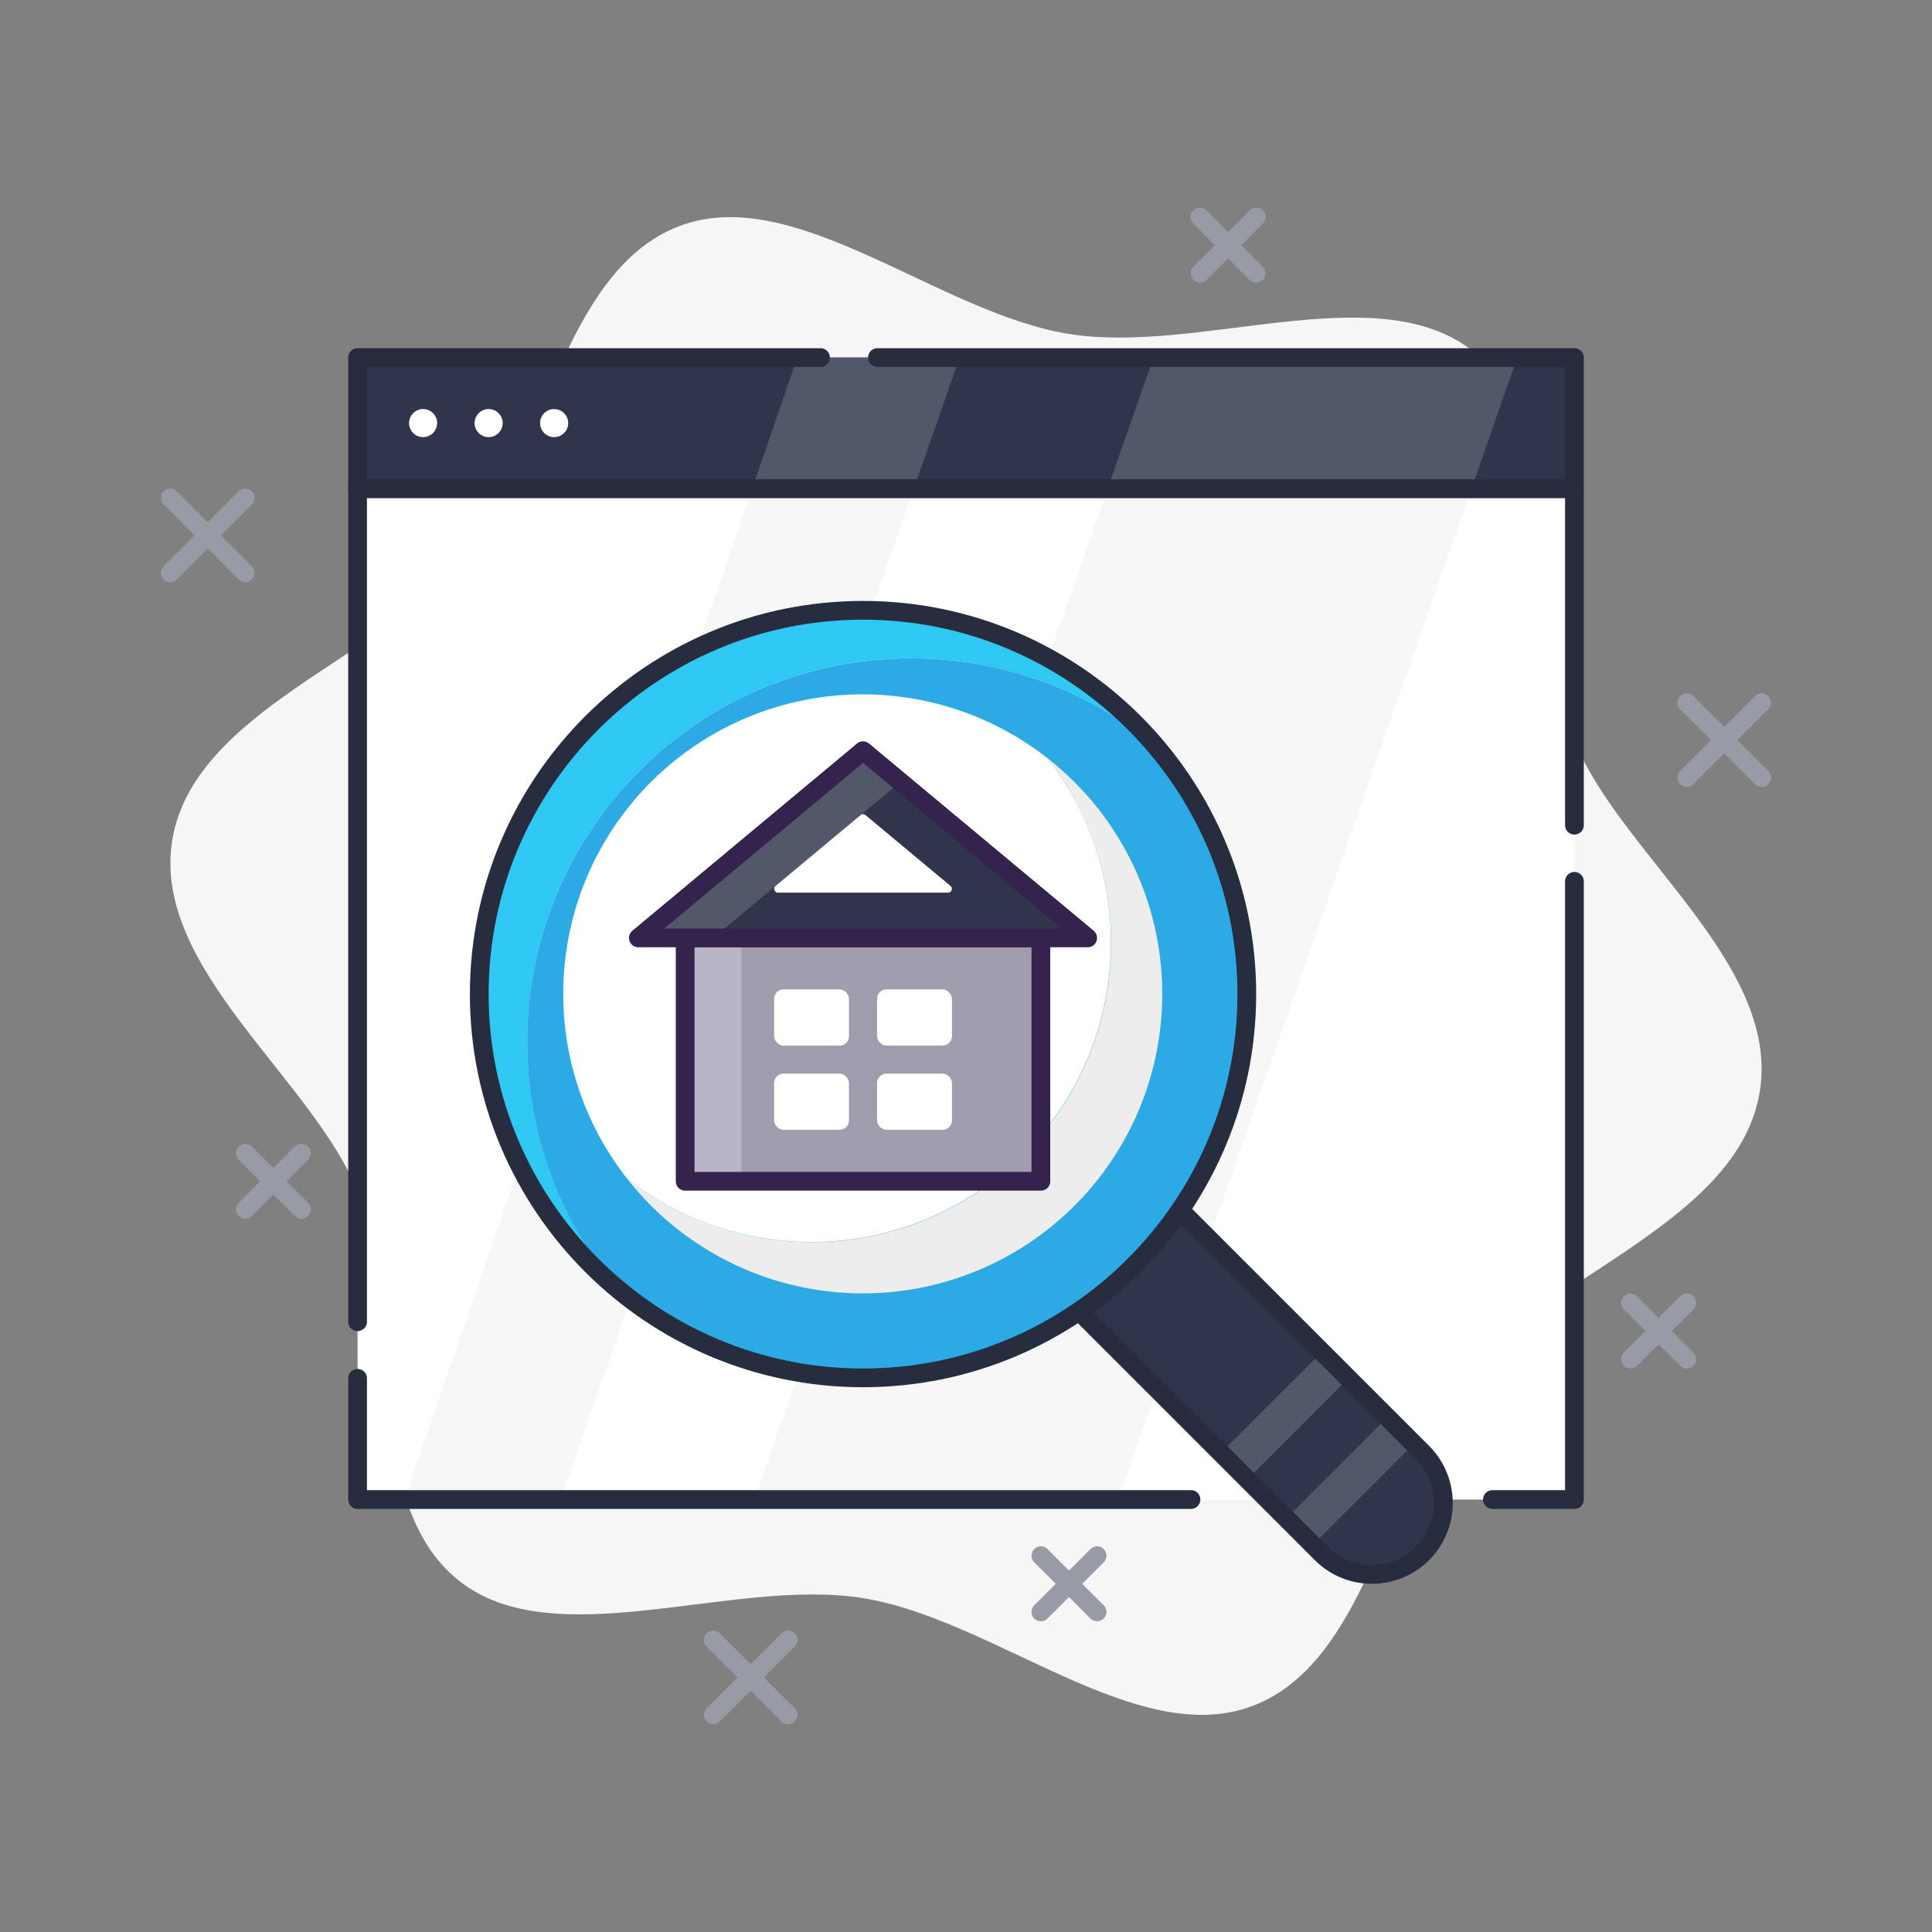 <svg id="a8a51e59-17ee-4a08-b571-20d67414cc8f" data-name="Capa 1" xmlns="http://www.w3.org/2000/svg" viewBox="0 0 1080 1080"><rect x="0" y="0" width="1080" height="1080" fill="#808080" stroke="none"/><defs><style>.eed83fc0-491e-4c6e-b01f-afb3664388a6{fill:#f6f6f6;}.a8f0699b-be2b-4446-a610-8f5497ae1004{fill:#fff;}.b6378c0b-629e-4d27-9323-ad7a310a6a93{fill:#f7f7f7;}.a447173a-9d76-4d0e-a50e-75f7053d793d{fill:#282c3f;}.ab797aca-3372-49cc-8de4-10c3f22f97c2{fill:#30354c;}.a967a1d1-3e4b-4b11-b7bd-5d453231a75a{fill:#52576a;}.f17bf669-360b-47f0-8886-54108e555ad2{fill:#2fc8f2;}.e2fa4c15-f2be-4f2d-a3b7-792eb0fec9e7{fill:#2caae6;}.a873586d-f8c0-4368-adc5-04ba06e09356{fill:#ededed;}.bceee869-5813-4d50-9344-d496cf19d8dc{fill:#b8b5c6;}.ac9f1a5c-8bc8-470f-8873-4d8375301467{fill:#a09cad;}.b5f745d6-3956-4d2b-b012-9537b5c8b5d1{fill:#34234d;}.bd53699b-889c-4bb1-9b5c-2c3918599589{fill:#989aa6;}</style></defs><title>ICONS S2R</title><path class="eed83fc0-491e-4c6e-b01f-afb3664388a6" d="M879.59,412.67c-25.42-65.56-.55-171.62-55.77-216-53.52-43-153,1.64-226.05-9.95S444.49,102,380,126.3c-66.57,25-76.77,133.42-121.8,187.8-43.66,52.7-150.13,83.54-161.9,155.52s79.48,134.17,104.13,197.71c25.42,65.56.55,171.62,55.77,216,53.52,43,153-1.64,226.05,10S635.51,978,700,953.7c66.57-25,76.77-133.42,121.8-187.8,43.66-52.7,150.13-83.53,161.9-155.52S904.24,476.21,879.59,412.67Z"/><rect class="a8f0699b-be2b-4446-a610-8f5497ae1004" x="199.88" y="273.14" width="680.23" height="565.12"/><polygon class="b6378c0b-629e-4d27-9323-ad7a310a6a93" points="619.19 273.14 421.65 838.26 625.02 838.26 822.56 273.14 619.19 273.14"/><polygon class="b6378c0b-629e-4d27-9323-ad7a310a6a93" points="226.05 838.26 313.31 838.26 510.85 273.14 420.47 273.14 226.05 838.26"/><path class="a447173a-9d76-4d0e-a50e-75f7053d793d" d="M199.88,744.07a5.23,5.23,0,0,1-5.23-5.23V273.14a5.23,5.23,0,0,1,5.23-5.23H880.12a5.23,5.23,0,0,1,5.23,5.23V461.51a5.24,5.24,0,0,1-10.47,0V278.37H205.12V738.84A5.24,5.24,0,0,1,199.88,744.07Z"/><path class="a447173a-9d76-4d0e-a50e-75f7053d793d" d="M666,843.49H199.88a5.23,5.23,0,0,1-5.23-5.23v-68a5.24,5.24,0,0,1,10.47,0V833H666a5.24,5.24,0,0,1,0,10.47Z"/><path class="a447173a-9d76-4d0e-a50e-75f7053d793d" d="M880.12,843.49H834.06a5.24,5.24,0,0,1,0-10.47h40.82V492.91a5.24,5.24,0,1,1,10.47,0V838.26A5.23,5.23,0,0,1,880.12,843.49Z"/><rect class="ab797aca-3372-49cc-8de4-10c3f22f97c2" x="199.88" y="199.88" width="680.23" height="73.26"/><polygon class="a967a1d1-3e4b-4b11-b7bd-5d453231a75a" points="848.16 199.88 644.79 199.88 619.19 273.14 822.56 273.14 848.16 199.88"/><polygon class="a967a1d1-3e4b-4b11-b7bd-5d453231a75a" points="445.67 199.88 420.47 273.14 510.85 273.14 536.45 199.88 445.67 199.88"/><path class="a447173a-9d76-4d0e-a50e-75f7053d793d" d="M880.12,278.37H199.88a5.23,5.23,0,0,1-5.23-5.23V199.88a5.23,5.23,0,0,1,5.23-5.23h259a5.24,5.24,0,0,1,0,10.47H205.12v62.79H874.88V205.12H490.29a5.24,5.24,0,0,1,0-10.47H880.12a5.23,5.23,0,0,1,5.23,5.23v73.26A5.23,5.23,0,0,1,880.12,278.37Z"/><circle class="a8f0699b-be2b-4446-a610-8f5497ae1004" cx="236.51" cy="236.51" r="7.85"/><circle class="a8f0699b-be2b-4446-a610-8f5497ae1004" cx="273.14" cy="236.51" r="7.85"/><circle class="a8f0699b-be2b-4446-a610-8f5497ae1004" cx="309.77" cy="236.51" r="7.85"/><path class="ab797aca-3372-49cc-8de4-10c3f22f97c2" d="M766.92,880.12a39.81,39.81,0,0,1-28.24-11.7L400,529.69a39.94,39.94,0,0,1,56.49-56.48L795.16,811.94a39.94,39.94,0,0,1-28.24,68.18Z"/><rect class="a967a1d1-3e4b-4b11-b7bd-5d453231a75a" x="714.78" y="817.51" width="79.88" height="20.93" transform="translate(-364.42 776.18) rotate(-45)"/><rect class="a967a1d1-3e4b-4b11-b7bd-5d453231a75a" x="678.16" y="780.89" width="79.88" height="20.93" transform="translate(-349.24 739.55) rotate(-45)"/><path class="a447173a-9d76-4d0e-a50e-75f7053d793d" d="M766.92,885.35A44.9,44.9,0,0,1,735,872.12L396.25,533.39a45.17,45.17,0,0,1,63.88-63.89L798.86,808.24a45.17,45.17,0,0,1-31.94,77.11ZM598,720.35,742.38,864.72a34.7,34.7,0,1,0,49.08-49.08L452.74,476.91A34.71,34.71,0,0,0,403.65,526Z"/><path class="f17bf669-360b-47f0-8886-54108e555ad2" d="M344.77,720.19a213.58,213.58,0,0,1-50-137.68C294.72,464,390.77,368,509.26,368a213.64,213.64,0,0,1,137.68,50,214.07,214.07,0,0,0-164.5-76.86c-118.48,0-214.53,96-214.53,214.54A214,214,0,0,0,344.77,720.19Z"/><path class="e2fa4c15-f2be-4f2d-a3b7-792eb0fec9e7" d="M294.72,582.51a213.58,213.58,0,0,0,50,137.68,213.6,213.6,0,0,0,137.67,50C600.93,770.23,697,674.18,697,555.7a213.62,213.62,0,0,0-50-137.68,213.64,213.64,0,0,0-137.68-50C390.77,368,294.72,464,294.72,582.51Z"/><path class="a447173a-9d76-4d0e-a50e-75f7053d793d" d="M482.44,775.47c-121.18,0-219.77-98.59-219.77-219.77s98.59-219.77,219.77-219.77S702.21,434.52,702.21,555.7,603.62,775.47,482.44,775.47Zm0-429.07c-115.41,0-209.3,93.89-209.3,209.3S367,765,482.44,765s209.3-93.89,209.3-209.3S597.85,346.4,482.44,346.4Z"/><path class="a873586d-f8c0-4368-adc5-04ba06e09356" d="M585.49,423.78a167.39,167.39,0,0,1-235,235,167.4,167.4,0,1,0,235-235Z"/><path class="a8f0699b-be2b-4446-a610-8f5497ae1004" d="M621,526.83a166.6,166.6,0,0,0-35.53-103.05,167.39,167.39,0,0,0-235,235A167.4,167.4,0,0,0,621,526.83Z"/><rect class="bceee869-5813-4d50-9344-d496cf19d8dc" x="383.02" y="524.3" width="198.84" height="136.05"/><rect class="ac9f1a5c-8bc8-470f-8873-4d8375301467" x="414.42" y="524.3" width="167.44" height="136.05"/><rect class="a8f0699b-be2b-4446-a610-8f5497ae1004" x="432.73" y="600.17" width="41.86" height="31.4" rx="5.23"/><rect class="a8f0699b-be2b-4446-a610-8f5497ae1004" x="432.73" y="553.08" width="41.86" height="31.4" rx="5.23"/><rect class="a8f0699b-be2b-4446-a610-8f5497ae1004" x="490.29" y="600.17" width="41.86" height="31.4" rx="5.23"/><rect class="a8f0699b-be2b-4446-a610-8f5497ae1004" x="490.29" y="553.08" width="41.86" height="31.4" rx="5.23"/><path class="b5f745d6-3956-4d2b-b012-9537b5c8b5d1" d="M581.86,665.58H383a5.23,5.23,0,0,1-5.23-5.23V524.3a5.23,5.23,0,0,1,5.23-5.23H581.86a5.23,5.23,0,0,1,5.23,5.23V660.35A5.23,5.23,0,0,1,581.86,665.58Zm-193.6-10.46H576.63V529.53H388.26Z"/><polygon class="a967a1d1-3e4b-4b11-b7bd-5d453231a75a" points="356.86 524.3 482.44 419.65 608.02 524.3 356.86 524.3"/><polygon class="ab797aca-3372-49cc-8de4-10c3f22f97c2" points="398.72 524.3 503.37 437.09 608.02 524.3 398.72 524.3"/><path class="a8f0699b-be2b-4446-a610-8f5497ae1004" d="M433.5,495.28l47.58-39.65a2.13,2.13,0,0,1,2.73,0l47.57,39.65A2.13,2.13,0,0,1,530,499H434.87A2.13,2.13,0,0,1,433.5,495.28Z"/><path class="b5f745d6-3956-4d2b-b012-9537b5c8b5d1" d="M608,529.53H356.86a5.23,5.23,0,0,1-3.35-9.25L479.09,415.63a5.23,5.23,0,0,1,6.7,0L611.37,520.28a5.23,5.23,0,0,1-3.35,9.25ZM371.31,519.07H593.57L482.44,426.46Z"/><path class="bd53699b-889c-4bb1-9b5c-2c3918599589" d="M984.77,439.9a5.19,5.19,0,0,1-3.7-1.54L939.21,396.5a5.23,5.23,0,0,1,7.4-7.4L988.47,431a5.24,5.24,0,0,1-3.7,8.94Z"/><path class="bd53699b-889c-4bb1-9b5c-2c3918599589" d="M942.91,439.9a5.24,5.24,0,0,1-3.7-8.94l41.86-41.86a5.23,5.23,0,0,1,7.4,7.4l-41.86,41.86A5.2,5.2,0,0,1,942.91,439.9Z"/><path class="bd53699b-889c-4bb1-9b5c-2c3918599589" d="M942.91,765a5.22,5.22,0,0,1-3.7-1.53l-31.4-31.4a5.23,5.23,0,0,1,7.4-7.4l31.4,31.4a5.23,5.23,0,0,1-3.7,8.93Z"/><path class="bd53699b-889c-4bb1-9b5c-2c3918599589" d="M911.51,765a5.23,5.23,0,0,1-3.7-8.93l31.4-31.4a5.23,5.23,0,1,1,7.4,7.4l-31.4,31.4A5.22,5.22,0,0,1,911.51,765Z"/><path class="bd53699b-889c-4bb1-9b5c-2c3918599589" d="M440.58,963.84a5.19,5.19,0,0,1-3.7-1.54L395,920.44a5.23,5.23,0,0,1,7.4-7.4l41.86,41.87a5.24,5.24,0,0,1-3.7,8.93Z"/><path class="bd53699b-889c-4bb1-9b5c-2c3918599589" d="M398.72,963.84a5.24,5.24,0,0,1-3.7-8.93L436.88,913a5.23,5.23,0,0,1,7.4,7.4L402.42,962.3A5.19,5.19,0,0,1,398.72,963.84Z"/><path class="bd53699b-889c-4bb1-9b5c-2c3918599589" d="M137.09,325.47a5.24,5.24,0,0,1-3.7-1.54L91.53,282.07a5.23,5.23,0,0,1,7.4-7.4l41.86,41.86a5.24,5.24,0,0,1-3.7,8.94Z"/><path class="bd53699b-889c-4bb1-9b5c-2c3918599589" d="M95.23,325.47a5.24,5.24,0,0,1-3.7-8.94l41.86-41.86a5.23,5.23,0,0,1,7.4,7.4L98.93,323.93A5.23,5.23,0,0,1,95.23,325.47Z"/><path class="bd53699b-889c-4bb1-9b5c-2c3918599589" d="M168.49,681.28a5.22,5.22,0,0,1-3.7-1.53l-31.4-31.4a5.23,5.23,0,0,1,7.4-7.4l31.4,31.4a5.23,5.23,0,0,1-3.7,8.93Z"/><path class="bd53699b-889c-4bb1-9b5c-2c3918599589" d="M137.09,681.28a5.23,5.23,0,0,1-3.7-8.93l31.4-31.4a5.23,5.23,0,0,1,7.4,7.4l-31.4,31.4A5.22,5.22,0,0,1,137.09,681.28Z"/><path class="bd53699b-889c-4bb1-9b5c-2c3918599589" d="M613.26,906.28a5.22,5.22,0,0,1-3.7-1.53l-31.4-31.4a5.23,5.23,0,0,1,7.4-7.4l31.4,31.4a5.23,5.23,0,0,1-3.7,8.93Z"/><path class="bd53699b-889c-4bb1-9b5c-2c3918599589" d="M581.86,906.28a5.23,5.23,0,0,1-3.7-8.93l31.4-31.4a5.23,5.23,0,0,1,7.4,7.4l-31.4,31.4A5.22,5.22,0,0,1,581.86,906.28Z"/><path class="bd53699b-889c-4bb1-9b5c-2c3918599589" d="M702.21,158a5.22,5.22,0,0,1-3.7-1.53l-31.4-31.4a5.23,5.23,0,1,1,7.4-7.39l31.4,31.39a5.23,5.23,0,0,1-3.7,8.93Z"/><path class="bd53699b-889c-4bb1-9b5c-2c3918599589" d="M670.81,158a5.23,5.23,0,0,1-3.7-8.93l31.4-31.39a5.23,5.23,0,1,1,7.4,7.39l-31.4,31.4A5.22,5.22,0,0,1,670.81,158Z"/></svg>